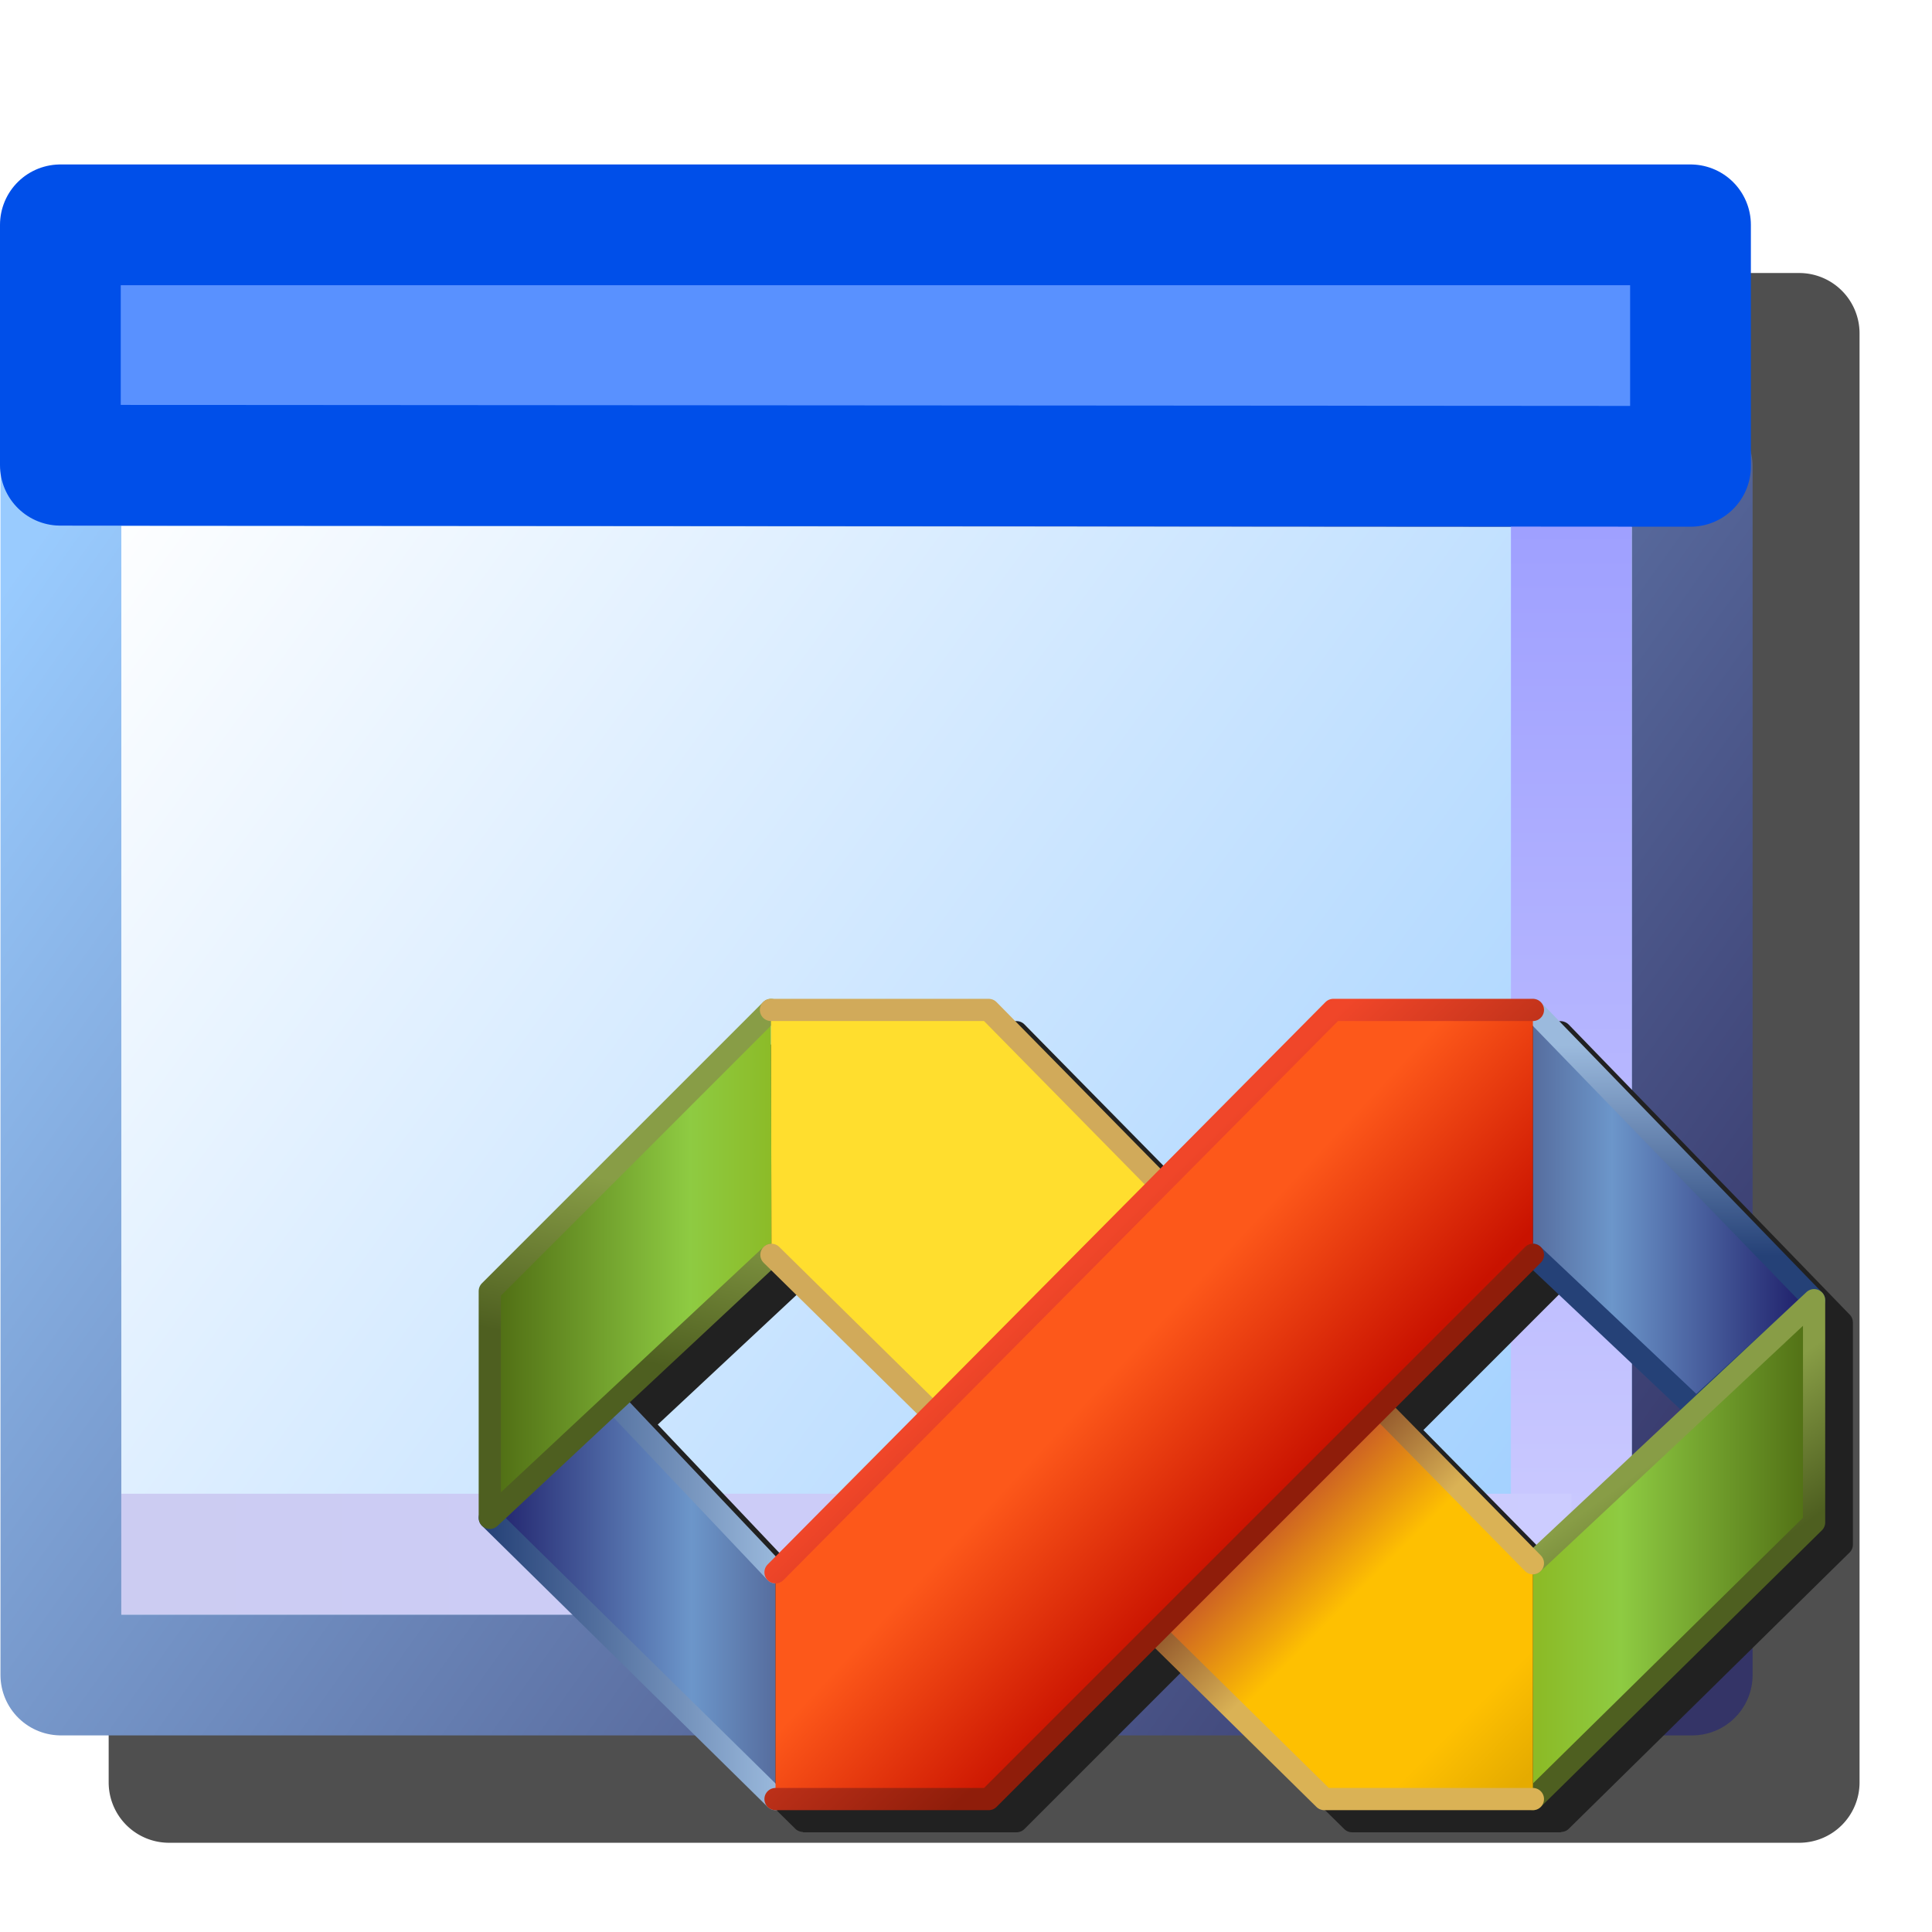 <svg version="1.1" viewBox="0 0 16 16" xmlns="http://www.w3.org/2000/svg" xmlns:xlink="http://www.w3.org/1999/xlink"><defs><linearGradient id="linearGradient2219" x1="7.729" x2="-19.308" y1="-2.803" y2="-2.803" gradientTransform="matrix(.503 0 0 .503 11.214 2.905)" gradientUnits="userSpaceOnUse"><stop stop-color="#004fe9" offset="0"/><stop stop-color="#004fe9" offset="1"/></linearGradient><linearGradient id="linearGradient2227" x1="-15.455" x2="8.57" y1="-3.181" y2="-3.181" gradientTransform="matrix(.503 0 0 .503 10.019 2.764)" gradientUnits="userSpaceOnUse"><stop stop-color="#5991ff" offset="0"/><stop stop-color="#5991ff" offset="1"/></linearGradient><linearGradient id="linearGradient2235" x1="8.436" x2="-17.941" y1="22.794" y2="4" gradientTransform="matrix(1.516,0,0,1.516,44.775,4.434)" gradientUnits="userSpaceOnUse"><stop stop-color="#343467" offset="0"/><stop stop-color="#99cbfe" offset="1"/></linearGradient><linearGradient id="linearGradient2243" x1="9.445" x2="-16.432" y1="18.91" gradientTransform="matrix(1.516,0,0,1.516,43.245,10.324)" gradientUnits="userSpaceOnUse"><stop stop-color="#9cf" offset="0"/><stop stop-color="#fff" offset="1"/></linearGradient><linearGradient id="linearGradient1848-0-9-5" x1="7.417" x2="7.417" y1=".95" y2="14.595" gradientTransform="matrix(1.878,0,0,1.878,41.319,9.252)" gradientUnits="userSpaceOnUse"><stop stop-color="#9fa0ff" offset="0"/><stop stop-color="#cbcaff" offset="1"/></linearGradient><linearGradient id="linearGradient1850-2-8-9" x1="1.205" x2="19.666" y1="10.068" y2="10.068" gradientTransform="matrix(1.878,0,0,1.878,18.319,17.752)" gradientUnits="userSpaceOnUse"><stop stop-color="#ccccf2" offset="0"/><stop stop-color="#ccf" offset="1"/></linearGradient><filter id="filter1344" x="-.117" y="-.13" width="1.233" height="1.26" color-interpolation-filters="sRGB"><feGaussianBlur stdDeviation="0.704"/></filter><filter id="filter1281" x="-.038" y="-.064" width="1.077" height="1.128" color-interpolation-filters="sRGB"><feGaussianBlur stdDeviation="3.884"/></filter><linearGradient id="linearGradient45897" x1="-1.631" x2="29.084" y1="-22.743" y2="-22.743" gradientUnits="userSpaceOnUse"><stop stop-color="#556b9c" offset="0"/><stop stop-color="#6c96ca" offset=".3"/><stop stop-color="#1e1e69" offset="1"/></linearGradient><linearGradient id="linearGradient98873" x1="1.311" x2="1.311" y1="-17.354" y2="-40.554" gradientUnits="userSpaceOnUse" xlink:href="#linearGradient98871"/><linearGradient id="linearGradient98871"><stop stop-color="#254177" offset="0"/><stop stop-color="#9bbadd" offset="1"/></linearGradient><linearGradient id="linearGradient109036" x1="-.432" x2="29.568" y1="17.5" y2="17.5" gradientUnits="userSpaceOnUse"><stop stop-color="#8cbb27" offset="0"/><stop stop-color="#8ecb42" offset=".3"/><stop stop-color="#506e14" offset="1"/></linearGradient><linearGradient id="linearGradient135225" x1="5.568" x2="14.568" y1="10" y2="22.5" gradientUnits="userSpaceOnUse" xlink:href="#linearGradient135223"/><linearGradient id="linearGradient135223"><stop stop-color="#889d46" offset="0"/><stop stop-color="#4e5f20" offset="1"/></linearGradient><linearGradient id="linearGradient277620" x1="-116.63" x2="-84.132" y1="20.532" y2="20.532" gradientUnits="userSpaceOnUse"><stop stop-color="#1e1e69" offset="0"/><stop stop-color="#6c96ca" offset=".7"/><stop stop-color="#556b9c" offset="1"/></linearGradient><linearGradient id="linearGradient277669" x1="-116.63" x2="-84.132" y1="20.532" y2="20.532" gradientUnits="userSpaceOnUse" xlink:href="#linearGradient98871"/><linearGradient id="linearGradient277928" x1="-115.43" x2="-84.932" y1="-15" y2="-15" gradientUnits="userSpaceOnUse"><stop stop-color="#506e14" offset="0"/><stop stop-color="#8ecb42" offset=".7"/><stop stop-color="#8cbb27" offset="1"/></linearGradient><linearGradient id="linearGradient278186" x1="-94.432" x2="-98.432" y1="-24" y2="-5.5" gradientUnits="userSpaceOnUse" xlink:href="#linearGradient135223"/><linearGradient id="linearGradient156985" x1="-55.145" x2="-2.85" y1="-10.98" y2="41.145" gradientUnits="userSpaceOnUse"><stop stop-color="#ffde2e" offset="0"/><stop stop-color="#c75627" offset=".451"/><stop stop-color="#fec001" offset=".627"/><stop stop-color="#fec001" offset=".871"/><stop stop-color="#e5ab00" offset="1"/></linearGradient><linearGradient id="linearGradient223860" x1="-46.372" x2="-4.46" y1="-19.953" y2="21.966" gradientUnits="userSpaceOnUse"><stop stop-color="#d1aa5a" offset="0"/><stop stop-color="#8e5229" offset=".563"/><stop stop-color="#dab255" offset=".773"/><stop stop-color="#dab255" offset="1"/></linearGradient><linearGradient id="linearGradient2574" x1="-30.953" x2="-47.788" y1="11.537" y2="-4.166" gradientUnits="userSpaceOnUse"><stop stop-color="#c91200" offset="0"/><stop stop-color="#fd581a" offset="1"/></linearGradient><linearGradient id="linearGradient1414" x1="-49.969" x2="-26.589" y1="-17.76" y2="6.38" gradientUnits="userSpaceOnUse"><stop stop-color="#f04629" offset="0"/><stop stop-color="#8f1d0a" offset="1"/></linearGradient></defs><path d="m1.4 2.261a0.5 0.5 0 0 0-0.5 0.5v12a0.5 0.5 0 0 0 0.5 0.5h13.5a0.5 0.5 0 0 0 0.5-0.5v-12a0.5 0.5 0 0 0-0.5-0.5z" color="#000000" filter="url(#filter1344)" opacity=".83" stroke-linecap="round" stroke-linejoin="round" stroke-width="1" style="-inkscape-stroke:none"/><g transform="translate(-1 1.362)"><g transform="matrix(.332 0 0 .332 -4.328 -.661)" stroke-width="3.014"><path d="m58.259 9.528v30.142h-40.692l4.58e-4 -30.171z" fill="url(#linearGradient2243)" stroke="url(#linearGradient2235)" stroke-linecap="round" stroke-linejoin="round"/><path d="m55.245 9.528v28.635" fill="none" stroke="url(#linearGradient1848-0-9-5)"/><path d="m55.245 36.656h-36.171" fill="none" stroke="url(#linearGradient1850-2-8-9)"/></g><path d="m1.5 0.5h13.5v2l-13.5-0.009z" fill="url(#linearGradient2227)" stroke="url(#linearGradient2219)" stroke-linecap="round" stroke-linejoin="round"/></g><g transform="matrix(.046 0 0 .046 3.388 5.812)"><path d="m70.181 57.49a2 2 0 0 0-0.164 0.068 2 2 0 0 0-1.252 0.518l-50.611 50.611a2 2 0 0 0-0.586 1.414v40.816a2 2 0 0 0 0.07 0.234 2 2 0 0 0 0.176 0.586 2 2 0 0 0 0.234 0.404 2 2 0 0 0 0.117 0.201l51.428 50.611a2 2 0 0 0 1.24 0.508 2 2 0 0 0 0.162 0.066h38.367a2 2 0 0 0 1.416-0.586l28.562-28.562 29.027 28.574a2 2 0 0 0 1.402 0.574h37.551a2 2 0 0 0 0.156-0.065 2 2 0 0 0 1.248-0.51l50.611-49.795a2 2 0 0 0 0.598-1.426v-40a2 2 0 0 0-8e-3 -0.027 2 2 0 0 0-0.318-1.062 2 2 0 0 0-0.014-0.018 2 2 0 0 0-0.225-0.283l-50.611-52.246a2 2 0 0 0-0.016-0.01 2 2 0 0 0-0.555-0.385 2 2 0 0 0-0.17-0.07 2 2 0 0 0-0.611-0.131 2 2 0 0 0-0.053-0.012 2 2 0 0 0-0.014 2e-3 2 2 0 0 0-0.019-2e-3h-35.918a2 2 0 0 0-1.42 0.592l-29.725 29.967-29.469-29.961a2 2 0 0 0-1.428-0.598zm0.047 48.852 26.25 25.842-25.449 25.656-26.262-27.719zm137.13 0.018 26.568 25.092-26.551 24.838-24.766-25.182z" color="#000000" fill="#212121" filter="url(#filter1281)" stroke-linecap="round" stroke-linejoin="round" stroke-width="4" style="-inkscape-stroke:none"/><g transform="matrix(1.633 0 0 1.633 204.17 128.09)" stroke-width="2.45"><g><g stroke-linecap="round" stroke-linejoin="round" stroke-width="2.45"><path d="m-1.131-44.468 31 32-13 12-18-17" fill="url(#linearGradient45897)" stroke="url(#linearGradient98873)"/><path d="m-1.131 16.532 31-29v24.5l-31 30.5" fill="url(#linearGradient109036)" stroke="url(#linearGradient135225)"/><path d="m-84.632 42.532-31.5-31 13.5-13 18 19" fill="url(#linearGradient277620)" stroke="url(#linearGradient277669)"/><path d="m-85.132-44.468-31 31v25l31.052-29" fill="url(#linearGradient277928)" stroke="url(#linearGradient278186)"/></g><path d="m-1.131 42.532h-23l-60.948-60-0.052-27h24l60 61z" fill="url(#linearGradient156985)"/></g><path d="m-85.132-44.468h24l60 61m0 26h-23l-60.948-60" fill="none" stroke="url(#linearGradient223860)" stroke-linecap="round" stroke-linejoin="round" stroke-width="2.45"/><path d="m-1.131-17.468-60 60h-23.5v-25l61.5-62h22z" fill="url(#linearGradient2574)"/><path d="m-1.131-17.468-60 60h-23.5m0-25 61.5-62h22" fill="none" stroke="url(#linearGradient1414)" stroke-linecap="round" stroke-linejoin="round" stroke-width="2.45"/></g></g></svg>

